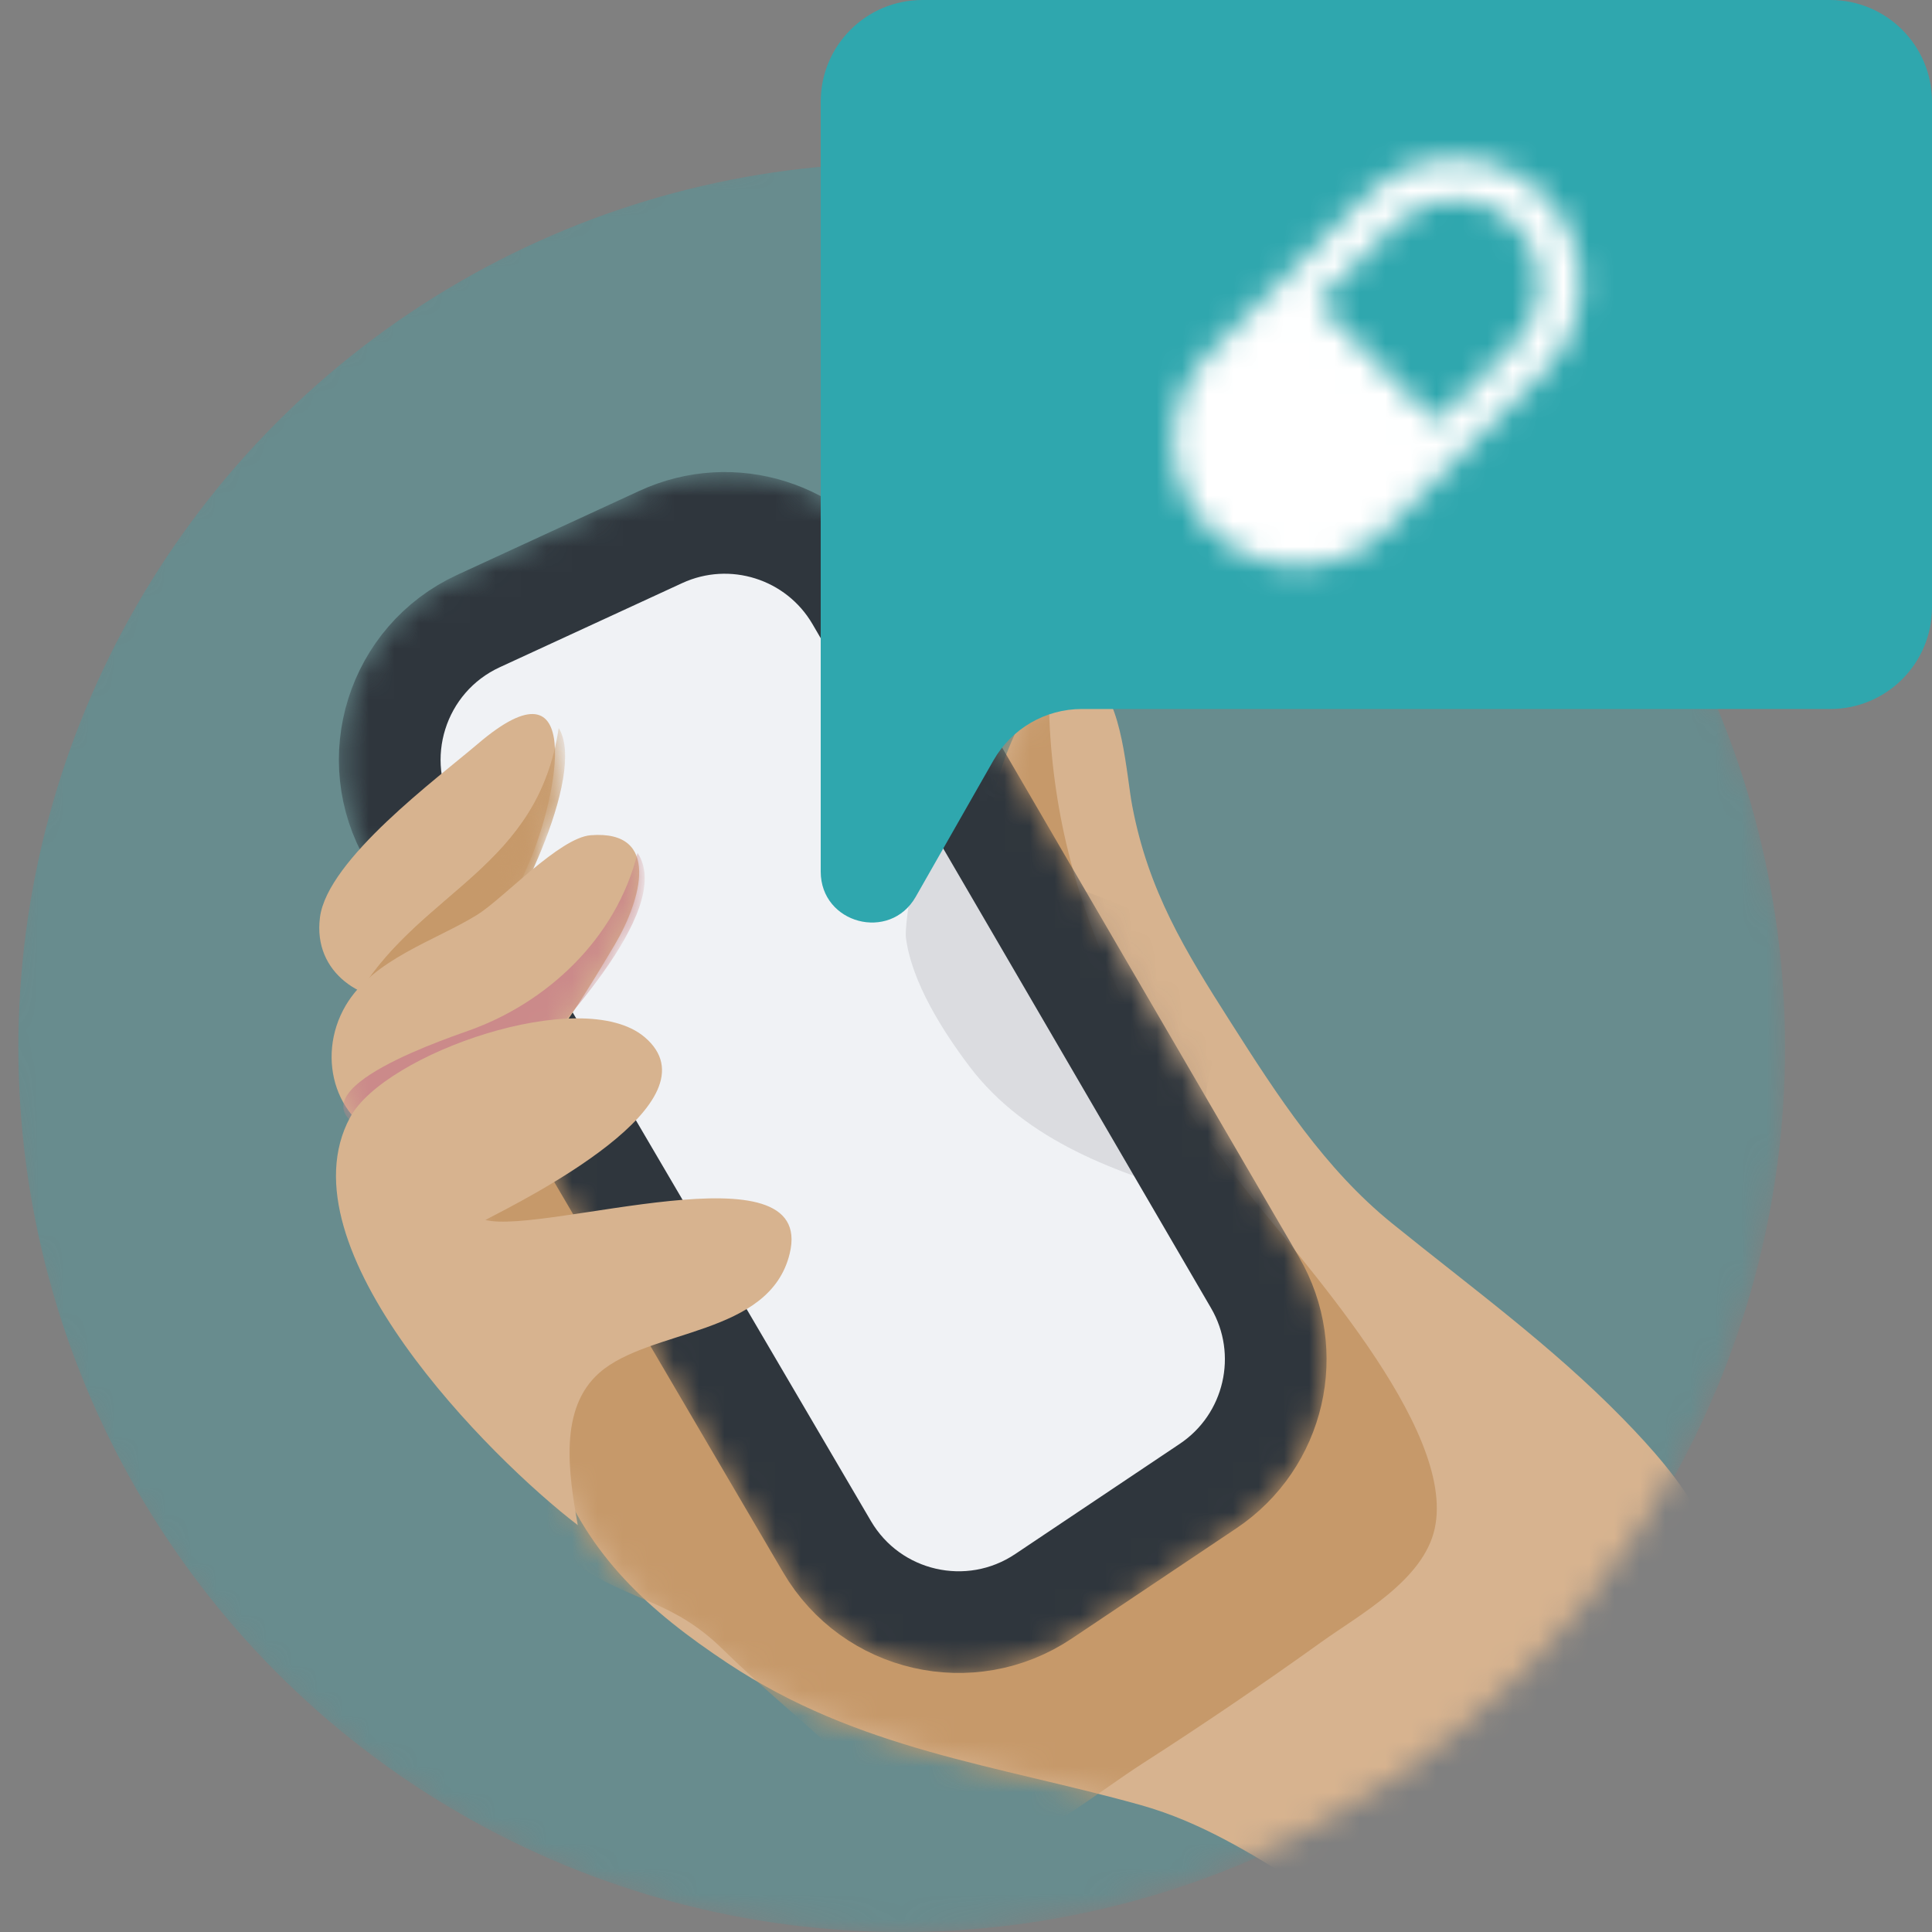 <svg width="76" height="76" viewBox="0 0 76 76" fill="none" xmlns="http://www.w3.org/2000/svg">
<rect x="0" y="0" width="76" height="76" fill="#808080" stroke="none"/>
<mask id="mask0_22716_38886" style="mask-type:alpha" maskUnits="userSpaceOnUse" x="-1" y="5" width="72" height="72">
<ellipse cx="35.135" cy="40.821" rx="35.136" ry="35.179" fill="#FFF8E0"/>
</mask>
<g mask="url(#mask0_22716_38886)">
<ellipse cx="35.472" cy="41.208" rx="34.749" ry="34.793" fill="#2FA7AE" fill-opacity="0.3"/>
<path fill-rule="evenodd" clip-rule="evenodd" d="M71.803 73.157C71.762 73.21 71.721 73.26 71.68 73.31C71.184 73.917 70.665 74.506 70.118 75.077C69.934 75.27 69.746 75.46 69.558 75.648C67.002 76.683 64.525 77.651 61.874 77.825C60.714 77.904 59.518 77.832 58.27 77.546C53.555 76.467 50.228 72.867 45.772 71.292C45.477 71.187 45.181 71.094 44.877 71.008C39.189 69.419 33.774 68.846 28.611 65.417C25.521 63.365 23.178 61.245 21.82 57.712C19.91 52.762 17.419 46.856 17.431 41.458C17.436 39.501 17.772 37.987 19.774 37.917C21.528 37.858 23.735 39.567 25.342 40.207C27.677 41.13 30.066 41.868 32.494 42.404C34.545 42.86 37.607 42.622 39.205 43.768C40.864 44.96 41.642 47.363 43.874 47.943C45.253 48.301 45.286 48.494 44.687 47.354C43.791 45.648 42.293 44.661 41.569 42.576C41.071 41.142 40.986 39.609 40.539 38.185C39.768 35.724 38.592 33.863 39.168 31.064C39.478 29.57 41.02 25.536 43.047 26.823C44.153 27.522 44.317 30.555 44.54 31.705C45.173 35.039 46.603 37.378 48.407 40.205C50.261 43.12 52.123 45.991 54.759 48.122C57.834 50.614 61.018 52.92 63.822 55.785C66.288 58.303 67.915 60.558 68.223 64.153C68.546 67.919 69.764 70.385 71.803 73.157Z" fill="#D7B38F"/>
<mask id="mask1_22716_38886" style="mask-type:alpha" maskUnits="userSpaceOnUse" x="17" y="26" width="56" height="52">
<path fill-rule="evenodd" clip-rule="evenodd" d="M39.149 31.079C38.577 33.879 39.751 35.735 40.525 38.197C40.97 39.62 41.062 41.151 41.558 42.581C42.287 44.669 43.782 45.651 44.681 47.354C45.278 48.491 45.245 48.301 43.863 47.949C41.631 47.372 40.854 44.97 39.192 43.779C37.602 42.634 34.545 42.874 32.49 42.425C30.066 41.886 27.672 41.15 25.343 40.231C23.736 39.603 21.528 37.892 19.772 37.953C17.774 38.025 17.441 39.542 17.438 41.495C17.431 46.889 19.923 52.786 21.839 57.733C23.203 61.264 25.542 63.381 28.63 65.422C33.796 68.843 39.21 69.412 44.887 70.992C47.248 71.653 49.264 72.913 51.285 74.181C53.479 75.547 55.667 76.92 58.282 77.512C63.548 78.709 67.842 76.135 72.747 74.346C70.134 71.035 68.585 68.427 68.214 64.113C67.903 60.526 66.272 58.275 63.807 55.758C61.004 52.901 57.819 50.6 54.739 48.115C52.105 45.988 50.239 43.115 48.386 40.21C46.581 37.383 45.152 35.048 44.511 31.718C44.29 30.571 44.123 27.54 43.018 26.837C42.915 26.773 42.809 26.719 42.699 26.678C40.834 25.972 39.439 29.666 39.149 31.079Z" fill="white"/>
</mask>
<g mask="url(#mask1_22716_38886)">
<path fill-rule="evenodd" clip-rule="evenodd" d="M34.079 70.067C35.31 71.863 36.337 73.546 38.384 73.102C40.644 72.612 43.07 70.571 45 69.336C47.364 67.818 49.692 66.234 51.983 64.591C53.482 63.515 55.998 62.163 56.439 60.127C57.304 56.146 51.08 49.499 48.844 46.597C44.056 40.395 40.986 34.155 41.272 26.03C39.531 25.995 37.516 31.506 36.879 32.813C35.822 34.971 35.178 35.315 36.157 37.277C37.691 40.355 40.67 43.774 43.105 46.064C43.472 46.41 45.421 47.651 45.201 48.158C44.835 49.006 41.645 46.612 41.34 46.341C40.34 45.473 39.539 43.771 38.544 43.247C37.802 42.863 36.213 43.07 35.391 42.951C30.427 42.243 26.202 39.873 21.444 38.502C15.698 36.837 15.811 46.571 16.549 50.424C17.311 54.429 19.43 59.421 22.858 61.667C24.917 63.017 26.487 62.973 28.424 64.871C30.256 66.668 32.274 68.242 34.079 70.067Z" fill="#C6996A"/>
</g>
<mask id="mask2_22716_38886" style="mask-type:alpha" maskUnits="userSpaceOnUse" x="13" y="18" width="40" height="48">
<path d="M25.997 21.122L18.822 24.431C15.601 25.917 14.363 29.858 16.157 32.917L32.535 60.846C34.282 63.825 38.177 64.717 41.047 62.795L47.521 58.459C50.154 56.696 50.963 53.188 49.368 50.451L33.692 23.548C32.135 20.877 28.805 19.827 25.997 21.122Z" fill="#F0F2F5" stroke="#2F363D" stroke-width="4"/>
</mask>
<g mask="url(#mask2_22716_38886)">
<path d="M25.997 21.122L18.822 24.431C15.601 25.917 14.363 29.858 16.157 32.917L32.535 60.846C34.282 63.825 38.177 64.717 41.047 62.795L47.521 58.459C50.154 56.696 50.963 53.188 49.368 50.451L33.692 23.548C32.135 20.877 28.805 19.827 25.997 21.122Z" fill="#F0F2F5"/>
<path fill-rule="evenodd" clip-rule="evenodd" d="M36.81 33.064C36.111 32.523 35.569 36.362 35.636 36.884C35.865 38.65 37.098 40.573 38.128 41.94C40.387 44.931 44.022 46.161 47.351 47.138C47.348 45.847 47.369 44.553 47.418 43.265C47.456 42.383 48.213 39.938 48.125 39.267C47.602 35.508 39.254 34.407 36.567 32.88" fill="#2F363D" fill-opacity="0.11"/>
<path d="M25.997 21.122L18.822 24.431C15.601 25.917 14.363 29.858 16.157 32.917L32.535 60.846C34.282 63.825 38.177 64.717 41.047 62.795L47.521 58.459C50.154 56.696 50.963 53.188 49.368 50.451L33.692 23.548C32.135 20.877 28.805 19.827 25.997 21.122Z" stroke="#2F363D" stroke-width="4"/>
</g>
<path fill-rule="evenodd" clip-rule="evenodd" d="M16.075 39.352C14.303 39.497 12.298 38.303 12.587 36.084C12.882 33.8 17.229 30.599 18.796 29.261C23.022 25.652 21.948 31.282 20.824 33.911C19.497 37.011 18.685 37.857 16.075 39.352Z" fill="#D7B38F"/>
<mask id="mask3_22716_38886" style="mask-type:alpha" maskUnits="userSpaceOnUse" x="12" y="28" width="10" height="12">
<path fill-rule="evenodd" clip-rule="evenodd" d="M18.787 29.261C17.223 30.599 12.888 33.808 12.59 36.086C12.301 38.303 14.312 39.496 16.082 39.35C18.685 37.848 19.496 37.005 20.819 33.905C21.624 32.017 22.401 28.577 21.211 28.131C20.745 27.959 19.979 28.242 18.787 29.261Z" fill="white"/>
</mask>
<g mask="url(#mask3_22716_38886)">
<path fill-rule="evenodd" clip-rule="evenodd" d="M21.978 28.641C21.163 34.124 16.682 34.994 14.15 39.027C15.702 39.689 17.681 38.912 18.857 37.734C20.069 36.523 23.123 30.467 21.978 28.641Z" fill="#C6996A"/>
</g>
<mask id="mask4_22716_38886" style="mask-type:alpha" maskUnits="userSpaceOnUse" x="14" y="29" width="8" height="11">
<path fill-rule="evenodd" clip-rule="evenodd" d="M14.173 38.989C14.34 39.071 14.512 39.141 14.692 39.194C15.293 39.309 15.904 39.282 16.485 39.113C18.772 37.75 19.57 36.836 20.82 33.902C21.353 32.656 21.87 30.732 21.82 29.443C20.71 34.2 16.583 35.191 14.173 38.989Z" fill="white"/>
</mask>
<g mask="url(#mask4_22716_38886)">
<path fill-rule="evenodd" clip-rule="evenodd" d="M21.98 28.637C21.165 34.12 16.687 34.989 14.152 39.023C15.704 39.685 17.683 38.908 18.859 37.73C20.071 36.518 23.125 30.462 21.98 28.637Z" fill="#C6996A"/>
</g>
<mask id="mask5_22716_38886" style="mask-type:alpha" maskUnits="userSpaceOnUse" x="14" y="29" width="8" height="11">
<path fill-rule="evenodd" clip-rule="evenodd" d="M14.174 38.989C14.341 39.072 14.515 39.135 14.693 39.194C14.958 39.249 15.234 39.269 15.509 39.26C15.518 39.264 15.526 39.263 15.531 39.259C15.854 39.245 16.172 39.195 16.483 39.114C18.776 37.749 19.572 36.836 20.822 33.902C21.351 32.654 21.871 30.741 21.819 29.446C20.71 34.206 16.579 35.192 14.174 38.989Z" fill="white"/>
</mask>
<g mask="url(#mask5_22716_38886)">
<path fill-rule="evenodd" clip-rule="evenodd" d="M21.98 28.636C21.165 34.119 16.687 34.988 14.152 39.022C15.704 39.684 17.683 38.907 18.859 37.729C20.071 36.518 23.125 30.462 21.98 28.636Z" fill="#C6996A"/>
</g>
<path fill-rule="evenodd" clip-rule="evenodd" d="M15.549 44.907C13.242 44.366 12.373 41.63 13.603 39.547C14.68 37.728 17.118 37.008 18.77 35.987C19.793 35.353 22.011 32.951 23.236 32.856C26.025 32.637 25.218 35.417 24.185 37.16C22.935 39.264 20.969 42.544 18.932 43.875C18.034 44.461 16.553 44.605 15.549 44.907Z" fill="#D7B38F"/>
<mask id="mask6_22716_38886" style="mask-type:alpha" maskUnits="userSpaceOnUse" x="13" y="32" width="13" height="13">
<path fill-rule="evenodd" clip-rule="evenodd" d="M23.226 32.871C22.004 32.962 19.788 35.37 18.765 35.999C17.116 37.019 14.684 37.746 13.608 39.563C12.387 41.64 13.258 44.375 15.561 44.911C16.567 44.607 18.05 44.463 18.941 43.877C20.978 42.551 22.939 39.271 24.181 37.165C25.043 35.707 25.748 33.519 24.312 32.98C24.031 32.873 23.677 32.831 23.226 32.871Z" fill="white"/>
</mask>
<g mask="url(#mask6_22716_38886)">
<path fill-rule="evenodd" clip-rule="evenodd" d="M25.08 33.551C24.237 36.963 21.467 39.46 18.466 40.531C17.178 40.99 10.469 43.285 15.134 44.752C17.013 45.339 19.218 43.605 20.344 42.285C21.527 40.898 26.601 35.836 25.08 33.551Z" fill="#CB8A8A"/>
</g>
<path fill-rule="evenodd" clip-rule="evenodd" d="M22.728 59.995C19.29 57.365 11.006 49.082 13.772 43.955C15.133 41.434 22.886 38.726 25.35 40.791C28.368 43.333 20.631 47.188 19.092 47.991C21.45 48.57 32.115 44.976 31.065 49.312C30.276 52.569 25.576 52.251 23.579 54.001C21.975 55.409 22.364 57.948 22.728 59.995Z" fill="#D7B38F"/>
</g>
<path d="M32.285 4V27.89V34.287C32.285 36.339 35.006 37.06 36.022 35.278L39.082 29.909C39.794 28.661 41.12 27.89 42.557 27.89H72C74.209 27.89 76 26.099 76 23.89V4C76 1.791 74.209 0 72 0H36.285C34.075 0 32.285 1.791 32.285 4Z" fill="#2FA7AE"/>
<mask id="mask7_22716_38886" style="mask-type:alpha" maskUnits="userSpaceOnUse" x="46" y="6" width="17" height="17">
<path fill-rule="evenodd" clip-rule="evenodd" d="M53.781 7.682C55.702 5.761 58.817 5.761 60.738 7.682C62.659 9.603 62.659 12.717 60.738 14.638L54.55 20.826C52.629 22.747 49.514 22.747 47.593 20.826C45.672 18.905 45.672 15.791 47.593 13.87L53.781 7.682ZM59.605 8.814C58.31 7.519 56.209 7.519 54.914 8.814L51.82 11.908L56.511 16.6L59.605 13.506C60.901 12.21 60.901 10.11 59.605 8.814Z" fill="black"/>
</mask>
<g mask="url(#mask7_22716_38886)">
<path d="M44.666 4.754H63.666V23.754H44.666V4.754Z" fill="white"/>
</g>
</svg>
